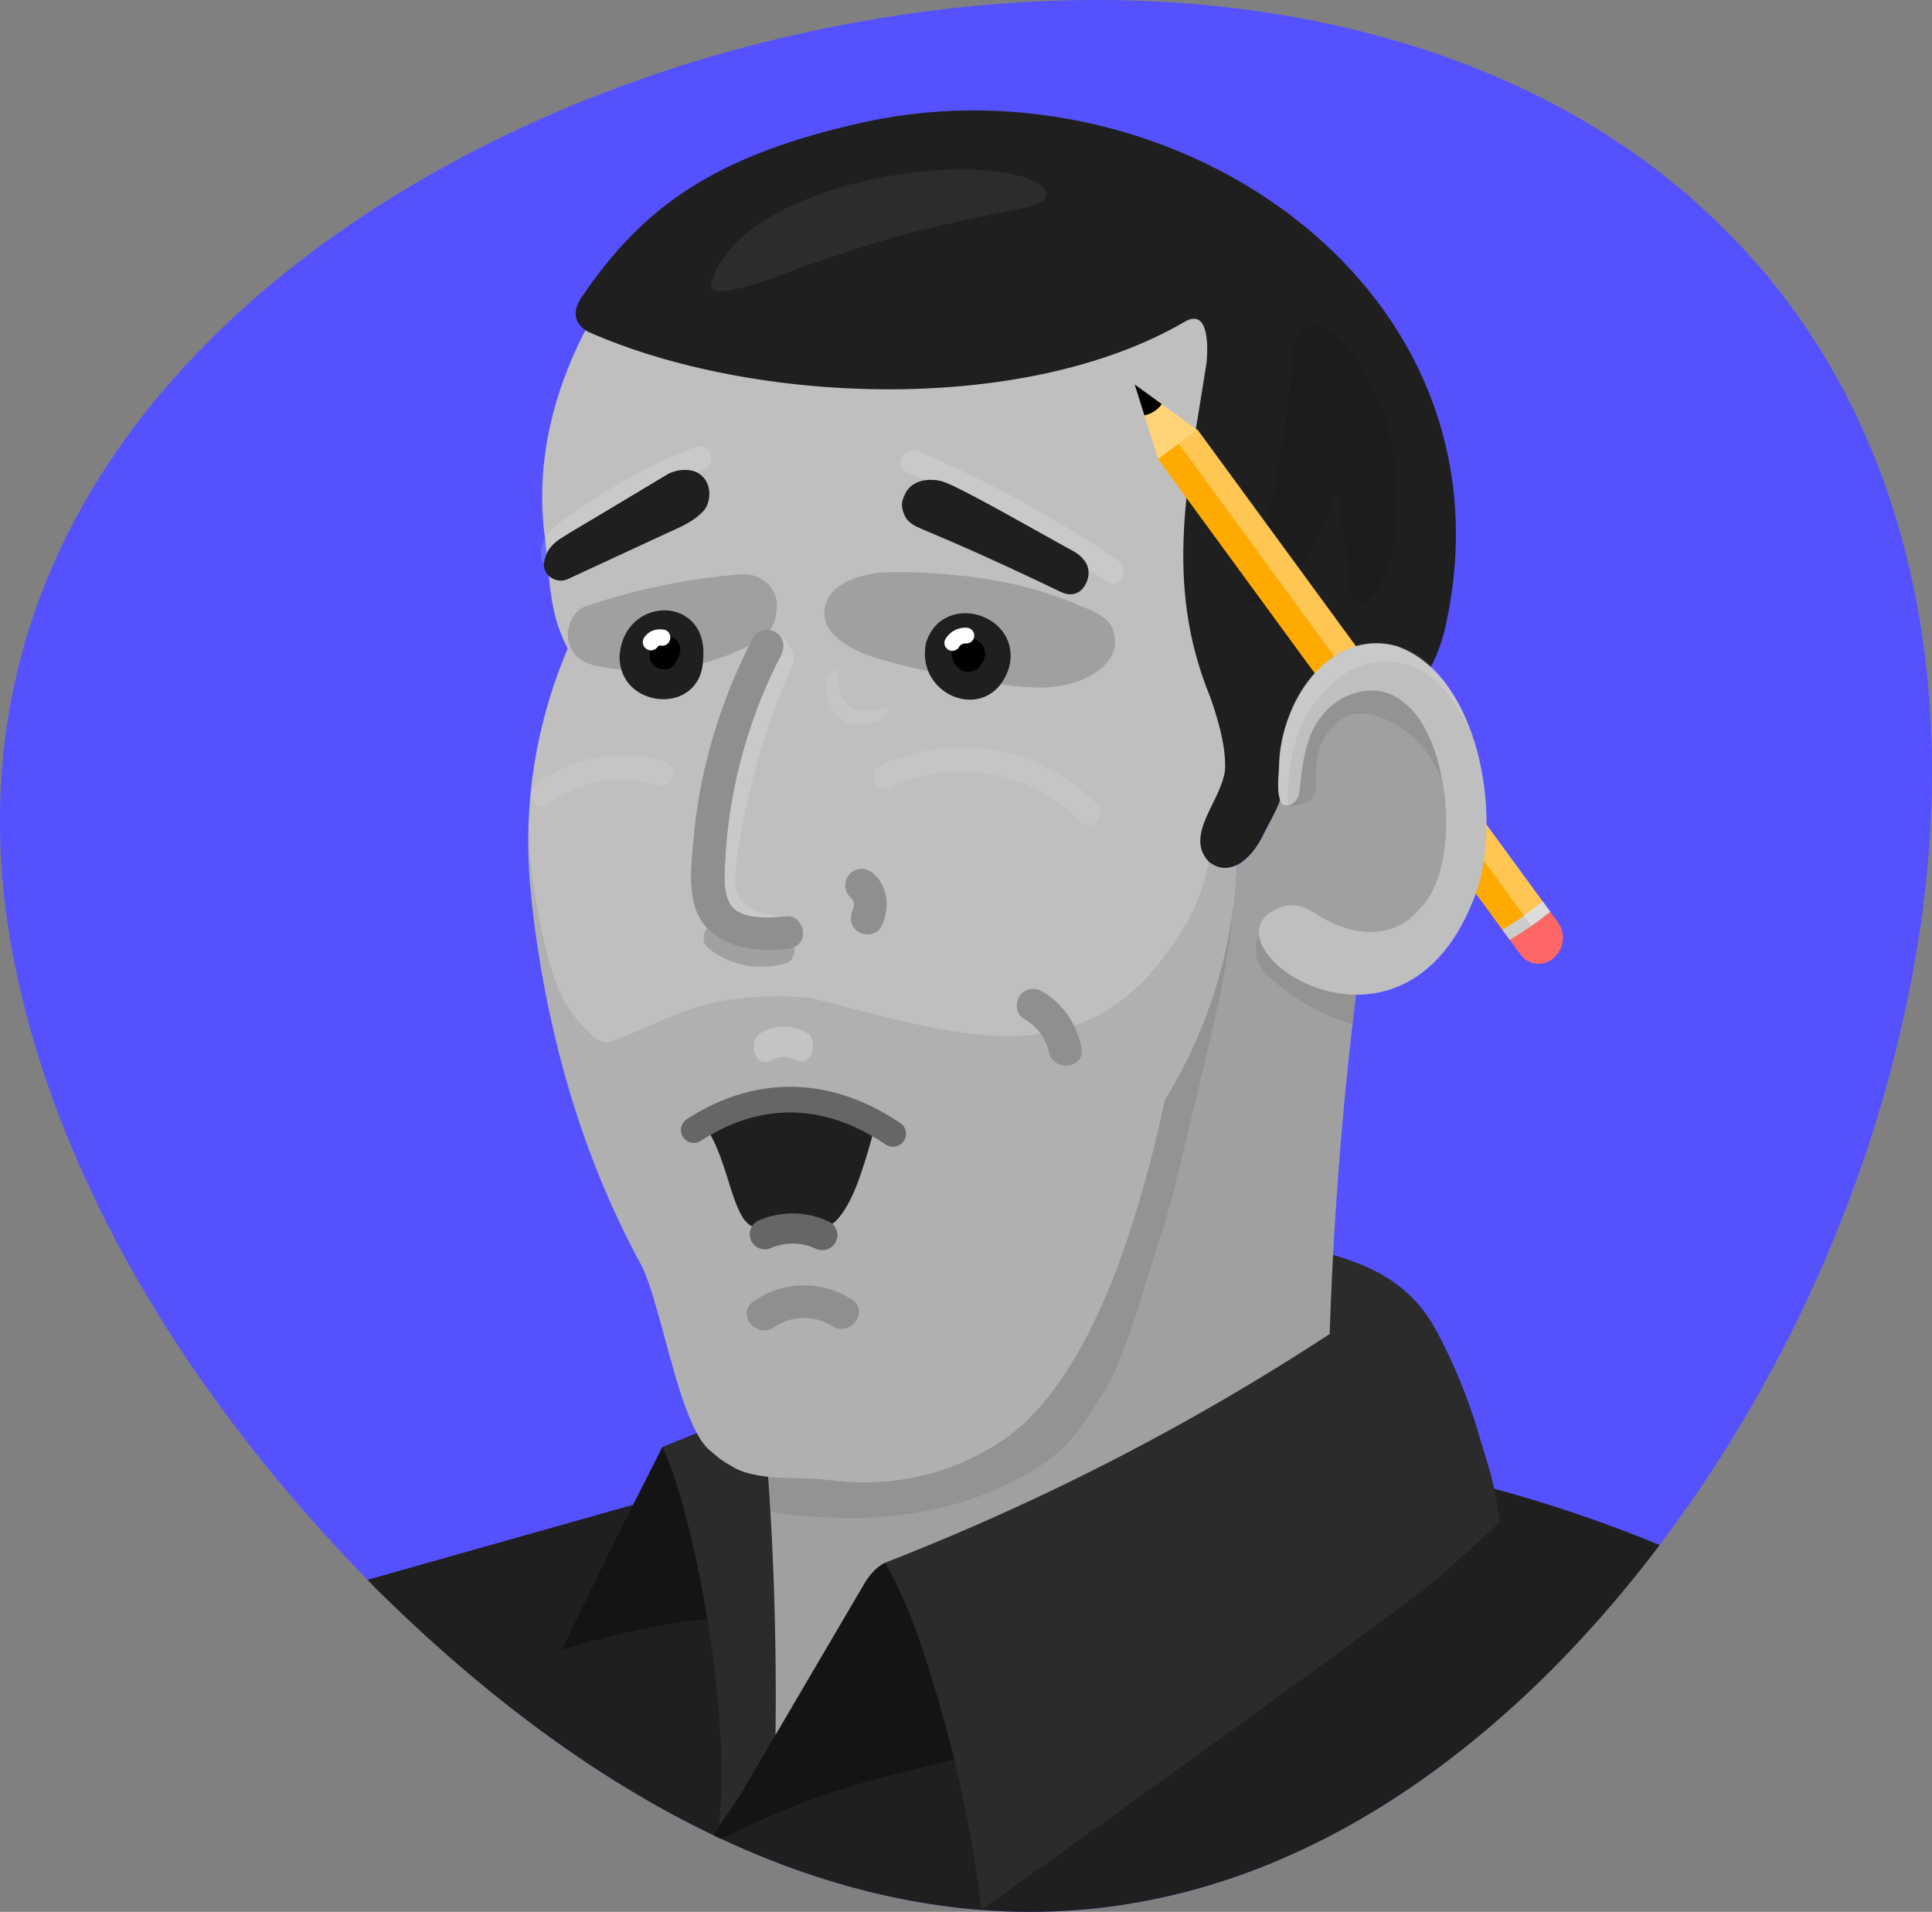 <svg xmlns="http://www.w3.org/2000/svg" viewBox="0 0 904.16 894.69"><rect x="0" y="0" width="904.16" height="894.69" fill="#808080" stroke="none"/><defs><style>.cls-1{isolation:isolate;}.cls-2{fill:#5551ff;}.cls-3{fill:#1f1f1f;}.cls-4{fill:#141414;}.cls-5{fill:#2b2b2b;}.cls-6{fill:#a0a0a0;}.cls-7{opacity:0.08;}.cls-8{fill:#bfbfbf;}.cls-9{fill:#666;}.cls-10,.cls-14{fill:#8f8f8f;}.cls-11,.cls-12,.cls-13,.cls-16,.cls-21{fill:#fff;}.cls-11,.cls-15{opacity:0.1;}.cls-12{opacity:0.15;}.cls-14{opacity:0.66;mix-blend-mode:multiply;}.cls-16{opacity:0.06;}.cls-17{fill:#ff6766;}.cls-18{fill:#ffd476;}.cls-19{fill:#fa0;}.cls-20{fill:#ccc;}.cls-21{opacity:0.33;}.cls-22{fill:#c4c4c4;}</style></defs><g class="cls-1"><g id="mr_wolpe" data-name="mr wolpe"><path id="bg_shield" data-name="bg shield" class="cls-2" d="M947.64,507.25C930,613.42,884.52,710.33,827.24,786.11a573.15,573.15,0,0,1-49.93,57.79c-81.1,81.18-174.38,122.55-274.67,112.36-39.42-4-77.77-15.45-114.72-32.71-.26-.12-3.61-1.72-3.64-1.72C328.61,895.19,276.14,855.38,228,807.94q-2.75-2.76-5.46-5.55C144.94,722.86,79.71,623,57.64,515.26,35.05,404.83,66.88,304.34,148,223.05,227.94,142.51,357.17,81.16,502.64,66.26s274.7,23.36,354.65,103.88C938.4,249.91,970.23,371.92,947.64,507.25Z" transform="translate(-50.56 -63.09)"/><g id="head"><g id="shirt"><path id="shoulders" class="cls-3" d="M827.24,786.11a573.15,573.15,0,0,1-49.93,57.79c-81.1,81.18-174.38,122.55-274.67,112.36-39.42-4-77.77-15.45-114.72-32.71-.26-.12-3.61-1.72-3.64-1.72C328.61,895.19,276.14,855.38,228,807.94q-2.75-2.76-5.46-5.55L266,790.11q40.46-11.43,80.92-22.84h0c7.6-15.08,13.35-26.35,13.66-27v0c14-5.65,30.55-12.42,46.6-19,0,0,0,.09,0,.14,39.74-15.29,197-85.75,267.25-71,20,5.79,37,14.67,48.09,35.07a255.88,255.88,0,0,1,18.79,44.72q3.07,10.18,6.14,20.37v0c.86,2.93,1.62,6.1,2.29,9.17A645.76,645.76,0,0,1,827.24,786.11Z" transform="translate(-50.56 -63.09)"/><path id="right_collar_shadow" data-name="right collar shadow" class="cls-4" d="M381.56,820.68a290.92,290.92,0,0,0-31.66,5q-18.37,3.89-36.28,9.49c7.93-17.21,22.48-46.4,33.3-67.86h0c7.6-15.08,13.35-26.35,13.66-27,3.12,6.2,6.55,16.12,9.9,28.37A523.27,523.27,0,0,1,381.56,820.68Z" transform="translate(-50.56 -63.09)"/><path id="right_collar" data-name="right collar" class="cls-5" d="M413.48,875q-8.7,14.79-17.39,29.6c-2.84,4.12-5.66,8.25-8.5,12.38l-.52-.24c.06-.35.11-.74.15-1.19,2.76-26.21-.27-61.94-5.66-94.83a523.27,523.27,0,0,0-11.07-52c-3.35-12.25-6.78-22.17-9.9-28.37v0c14-5.65,30.55-12.42,46.6-19,0,0,0,.09,0,.14q.63,6.57,1.18,13.13,3,34.95,4.28,70c0,.75,0,1.5,0,2.25a8.61,8.61,0,0,0,.16,1.8Q413.9,841.79,413.48,875Z" transform="translate(-50.56 -63.09)"/><path id="left_collar" data-name="left collar" class="cls-5" d="M752.56,775.32s-29.11,27.14-40.18,35.25l-39.54,29c-40.09,29.37-124,89.62-152.88,110.05-6.29,4.44-10,7-10.15,7-.29-2.55-.59-5.12-.93-7.7a578.6,578.6,0,0,0-11.79-62.47c-2.52-10.32-5.28-20.48-8.2-30.31-3.7-12.44-7.52-24.81-12.29-36.81a198.38,198.38,0,0,0-9.41-20.45q-1.2-2.25-2.54-4.41l.24-.12,1.59-.62q27.07-10.56,53.56-22.53l1.31-.59q10.62-4.82,21.14-9.86c1.3-.61,2.59-1.23,3.88-1.86q10.62-5.11,21.12-10.48a1139.52,1139.52,0,0,0,99.22-57q3.09-2,6.15-4,.6-18.45,1.59-36.89c20,5.79,37,14.67,48.09,35.07a255.88,255.88,0,0,1,18.79,44.72q3.07,10.18,6.14,20.37v0c.86,2.93,1.62,6.1,2.29,9.17C751.53,768,752.56,775.32,752.56,775.32Z" transform="translate(-50.56 -63.09)"/><path id="left_collar_shadow" data-name="left collar shadow" class="cls-4" d="M497.09,886.43c-17.57,4.48-35.33,8.64-52.66,14-17,5.22-33.4,12.16-49.48,19.8l-2.26,1.08c-1.29.62-3,1.45-4.77,2.28l-.77-.36c-.77-.35-1.53-.71-2.29-1.08a7.42,7.42,0,0,1,1.33-3.12l.31-.46,1.09-1.59c2.84-4.13,5.66-8.26,8.5-12.38q8.7-14.8,17.39-29.6,20.83-35.48,41.69-71a27.62,27.62,0,0,1,6.81-7.88,15.85,15.85,0,0,1,2.67-1.68q1.34,2.16,2.54,4.41a198.38,198.38,0,0,1,9.41,20.45c4.77,12,8.59,24.37,12.29,36.81C491.81,866,494.57,876.11,497.09,886.43Z" transform="translate(-50.56 -63.09)"/></g><path id="neck" class="cls-6" d="M711.82,368.64C685,353.21,656,379.36,651.4,406.5c-2.86,10.5-2.49,21.87-2.37,32.3-5.16,10.05-9.42,23.56-19.61,29.23a228,228,0,0,1-33.75,110c-10.82,49.64-32.88,95.8-76.86,124.75C477.49,730.32,450,717.1,407.18,719.32A1462.42,1462.42,0,0,1,413.48,875q20.83-35.48,41.69-71c2.25-3.78,5.49-7.54,9.48-9.56,0,0,0,0,0,0A1127.94,1127.94,0,0,0,672.86,687.37a1763.32,1763.32,0,0,1,39.5-318.43Z" transform="translate(-50.56 -63.09)"/><path id="chin_shadow" data-name="chin shadow" class="cls-7" d="M627.8,487c-1.61,19.86-5.58,39.61-10.07,58.95-3.8,16.41-7.82,32.78-11.75,49.16-3.62,15.13-7,30.36-11.88,45.14-5.22,15.79-17.17,58.45-25.91,72.67-8.91,14.5-16.54,26.32-28.25,34.36-25,17.18-55.54,25.45-85.7,26.13-1.06,0-2.12,0-3.17,0-13.58.07-26.43-.43-39.76-3,0,0-1.09-15.58-1.1-15.63,1-.39,18.71-.24,27.14.89a123.73,123.73,0,0,0,17.24,1.12,115,115,0,0,0,63.22-19c44-28.95,67-110.14,77.86-159.78A227.15,227.15,0,0,0,627.8,487Z" transform="translate(-50.56 -63.09)"/><g id="face"><path id="face-2" data-name="face" class="cls-8" d="M686.87,219.69c-9.54-41-43-68.63-81.36-81.85C548.05,118,486,111.7,439.14,125.08c-49.48,14.12-90.64,46.71-114.57,92.5q-2.83,5.41-5.34,11.08c-11.9,26.93-17.55,55.8-13.76,85.23,1,7.55,1.44,14.92,2.28,22.15h0c.16,1.49.35,3,.56,4.44h0c0,.25.07.51.11.76h0c.32,2.18.7,4.34,1.15,6.5h0a70,70,0,0,0,5.34,16.13c.44.92.91,1.82,1.37,2.73A230,230,0,0,0,299,480.83c.51,5.55,1.16,11.08,1.89,16.56,7.31,54.56,23,108.48,49.39,157,9.54,17.56,17.55,73.17,31.7,86.75l.09.08c1.85,1.61,3.73,3.17,5.66,4.7,0,0,0,0,.08.06a45.68,45.68,0,0,0,4.67,2.92c4.09,2.69,9.1,4.1,14.5,4.88,1,.14,2,.27,3.1.37,9.51,1,19.85.39,28.28,1.52a123.73,123.73,0,0,0,17.24,1.12,115,115,0,0,0,63.22-19c44-28.95,66-110.14,76.86-159.78a227.15,227.15,0,0,0,32.13-91c.15-1.16.29-2.32.41-3.48.18-1.59.35-3.18.49-4.77.06-.65.12-1.31.17-2l.18-2.34c.1-1.34.18-2.68.25-4,.05-.78.08-1.57.12-2.36h0c.1-2.24.17-4.47.2-6.71q0-1.71,0-3.42c0-7.24-.34-14.49-1-21.71-.1-1.12-.22-2.23-.34-3.35q2.18-18.51,3.22-37.14a15.59,15.59,0,0,0-3.79-10.85q.94-5.36,1.86-10.71,2.67-15.39,5.29-30.79l2.85-16.91h0c4.08-24.24,46.17-89.61,48.24-94.63A20.07,20.07,0,0,0,686.87,219.69Z" transform="translate(-50.56 -63.09)"/><path id="lower_face_shadow" data-name="lower face shadow" class="cls-7" d="M622.16,469a11.22,11.22,0,0,1-6-2.72,97.44,97.44,0,0,1-7.91,24.27c-43.9,81-104.62,58-177.66,39.7a150,150,0,0,0-42.3,1.33c-18.44,3.11-34.82,12.69-52,19.13-5.06,1.65-9.85-4.07-13.17-7.57-13.17-13.88-17.28-35-20.69-53.15-3.08-16.38-5.52-33.08-3.91-49.48l-.18-.15a230.54,230.54,0,0,0,.62,40.52c.51,5.55,1.16,11.08,1.89,16.56,7.31,54.56,23,108.48,49.39,157,9.54,17.56,17.55,73.17,31.7,86.75l.09.08c1.85,1.61,3.73,3.17,5.66,4.7,0,0,0,0,.08.06a45.68,45.68,0,0,0,4.67,2.92c4.09,2.69,9.1,4.1,14.5,4.88,1,.14,2,.27,3.1.37,9.51,1,19.85.39,28.28,1.52a123.73,123.73,0,0,0,17.24,1.12,115,115,0,0,0,63.22-19c44-28.95,66-110.14,76.86-159.78a227.15,227.15,0,0,0,32.13-91c.5-6.19,1.73-13.31,1.71-19.51C627.62,468.15,624.55,469.31,622.16,469Z" transform="translate(-50.56 -63.09)"/></g><g id="mouth"><path class="cls-3" d="M380.67,590.39c11.46,15.81,12.53,46.39,23.93,47,8.62.49,11.94-6.31,28.24-.25,9.54,3.54,17.3-14.9,20.57-24.65,4.55-13.61,6.24-21.13,6.24-21.13C433.3,573.13,408.19,576.7,380.67,590.39Z" transform="translate(-50.56 -63.09)"/><path class="cls-9" d="M435.2,648.09a7.05,7.05,0,0,1-2.91-.64,25.5,25.5,0,0,0-21-.29,7,7,0,1,1-5.63-12.91,39.44,39.44,0,0,1,32.51.39,7,7,0,0,1-2.93,13.45Z" transform="translate(-50.56 -63.09)"/><path class="cls-9" d="M468.44,599.7a6.06,6.06,0,0,1-3.39-1c-28.51-19.38-58.43-20-86.52-1.72A6,6,0,1,1,372,586.83c32-20.82,67.5-20.16,99.88,1.84a6,6,0,0,1-3.39,11Z" transform="translate(-50.56 -63.09)"/></g><path id="chin_dimple" data-name="chin dimple" class="cls-10" d="M447.51,684.32a7.51,7.51,0,0,1-7.34-.64,25,25,0,0,0-27.39.51,7.59,7.59,0,0,1-7.56.87c-4.93-2.1-7.74-8.91-2.17-12.83.67-.47,1.34-.92,2-1.33a40.9,40.9,0,0,1,42.35-.79c.62.35,1.24.73,1.85,1.12C455.09,675,452.46,682.11,447.51,684.32Z" transform="translate(-50.56 -63.09)"/><g id="dimple"><path id="dimple-2" data-name="dimple" class="cls-10" d="M541.4,555.4a22.08,22.08,0,0,0-4-8.81,26.79,26.79,0,0,0-7.9-6.94c-3.62-2.15-3.91-7.67-1.6-10.79a7.48,7.48,0,0,1,2.28-2.06h0a8.38,8.38,0,0,1,8.5.47A37.19,37.19,0,0,1,552.08,541c.2.36.4.73.59,1.1a42.81,42.81,0,0,1,4,11.23C558.71,563.06,543.42,565.1,541.4,555.4Z" transform="translate(-50.56 -63.09)"/></g><g id="cheeks"><path id="right_cheek_hilite" data-name="right cheek hilite" class="cls-11" d="M463,421.14a88.68,88.68,0,0,1,100.72,18.09c5.05,5.16-2.19,13.86-7.29,8.64a77.81,77.81,0,0,0-89.48-16.13C460.3,434.86,456.43,424.23,463,421.14Z" transform="translate(-50.56 -63.09)"/><path id="left_cheek_hilite" data-name="left cheek hilite" class="cls-11" d="M301.51,430a66.45,66.45,0,0,1,60.25-10.37c6.91,2.22,4,13.14-3,10.91a55.9,55.9,0,0,0-51.54,9.22C301.45,444.17,295.82,434.34,301.51,430Z" transform="translate(-50.56 -63.09)"/></g><g id="eyes"><path id="left_brow_hilite" data-name="left brow hilite" class="cls-12" d="M480.34,274.26a550.3,550.3,0,0,1,93.29,51c5.93,4,.92,14.19-5.1,10.09a551.38,551.38,0,0,0-93.29-51C468.54,281.49,473.66,271.4,480.34,274.26Z" transform="translate(-50.56 -63.09)"/><path id="right_brow_hilite" data-name="right brow hilite" class="cls-12" d="M303.79,323.5c-.62-6.7,2.89-11.35,8-15.33,6.34-4.93,13.13-9.33,19.91-13.61a273.21,273.21,0,0,1,43.71-22.2c6.74-2.71,11.65,7.47,4.89,10.2a286.92,286.92,0,0,0-35.62,17.32c-5.58,3.21-11,6.66-16.33,10.28-2.6,1.78-5.15,3.62-7.69,5.48-1.47,1.07-5.94,3.63-5.73,5.86C315.59,328.7,304.47,330.77,303.79,323.5Z" transform="translate(-50.56 -63.09)"/><path id="right_eye_socket" data-name="right eye socket" class="cls-6" d="M324.81,346.76A303.5,303.5,0,0,1,397,331.85c9.56-.74,17.88,6.32,17.11,15.56-.51,6.27-1.69,8.72-4.08,11.78-3.82,3.74-6.65,5-12.51,7.78a109.45,109.45,0,0,1-68,7.71c-6.49-1.4-11.82-5.12-13-12.11C315.45,356.64,318.66,348.8,324.81,346.76Z" transform="translate(-50.56 -63.09)"/><path id="left_eye_socket" data-name="left eye socket" class="cls-6" d="M437.88,343.51c3.32-6.27,10.05-9.41,18.6-11.54,5.2-1.3,11.46-1.06,16.94-1.09,6,0,12,.26,17.92.75,24.62,2,43.6,5.88,65,15.05,2.44,1,7.9,3,11.52,6.11,3,2.24,4.09,5.7,4.44,9.27,1.26,10.57-10.38,18.89-23.42,21.61-12.86,2.69-26.82.09-39.65-1.87-12.08-1.84-24-4.33-35.63-7.27-13-3.29-25.72-6.57-33.55-15.22A14.15,14.15,0,0,1,437.88,343.51Z" transform="translate(-50.56 -63.09)"/><path id="right_eyeball" data-name="right eyeball" class="cls-3" d="M340.52,370c2.14-28.87,42.29-28.56,39.05,2.05C378.6,398.25,340.05,395.09,340.52,370Z" transform="translate(-50.56 -63.09)"/><path id="left_eyeball" data-name="left eyeball" class="cls-3" d="M483.93,363.89c8.08-25.11,45.81-13,38.7,12.08C513.72,402.55,478.62,389.26,483.93,363.89Z" transform="translate(-50.56 -63.09)"/><path id="left_eyebrow" data-name="left eyebrow" class="cls-3" d="M474.3,293.91c3.17-6.29,11.21-7.22,17.21-5.55,7.68,2.14,47.41,25.1,62.11,33.08,11.21,7.14,4.27,16.16,4.27,16.16-2.25,3.61-6.46,4.53-10.58,2.63-41.42-19.87-57.69-26.24-65-29.42-3.62-1.57-6.94-3-8.58-6.91S472.43,297.61,474.3,293.91Z" transform="translate(-50.56 -63.09)"/><path id="right_eyebrow" data-name="right eyebrow" class="cls-3" d="M305.17,326.48c.71-5.33,3.64-8.8,8.09-11.61,5.56-3.51,11.27-6.79,16.91-10.17l33.18-19.89c5-2.45,11.17-2.44,14.63.12,6.21,4.32,5.14,13,2.27,16.75-5,5.67-11.61,8.15-18,11.11l-46.05,21.33C311.06,336.5,304.37,332.45,305.17,326.48Z" transform="translate(-50.56 -63.09)"/><path id="left_pupil" data-name="left pupil" d="M496.2,366.09c2.89-9.34,17.72-3.91,15,5.12C507.06,382.62,494.06,377.19,496.2,366.09Z" transform="translate(-50.56 -63.09)"/><path id="right_pupil" data-name="right pupil" d="M354.92,367.83c-.19-7.69,11.74-10,13.81-2.32.89,2.7-.85,5.41-2.05,7.7C363.07,379.93,352.17,374.94,354.92,367.83Z" transform="translate(-50.56 -63.09)"/><path id="right_eye_hilite" data-name="right eye hilite" class="cls-13" d="M352,361.47a8.89,8.89,0,0,1,3.92-3.2,9.52,9.52,0,0,1,5.78-.4c2.05.41,3,3.09,2.37,4.86a3.84,3.84,0,0,1-1.94,2.19,4.2,4.2,0,0,1-2.92.18c.61.11.71.14.29.09h-.17l-.29.05h0l-.36.17,0,0-.1.09a1.64,1.64,0,0,0-.21.25,3.82,3.82,0,0,1-6.31-4.32Z" transform="translate(-50.56 -63.09)"/><path id="left_eye_hilite" data-name="left eye hilite" class="cls-13" d="M493.12,362a10.91,10.91,0,0,1,9.7-5.16,3.69,3.69,0,0,1,0,7.38,4.92,4.92,0,0,0-.77,0h-.18c-.2,0-1,.35-1,.31a3.34,3.34,0,0,0-1.39,1.2,3.69,3.69,0,1,1-6.37-3.72Z" transform="translate(-50.56 -63.09)"/><path id="eye_corner_hilite" data-name="eye corner hilite" class="cls-11" d="M462.48,400.15c-15.52,6-25.6-1.37-24.86-18.13.15-3.24,5.2-7.42,5.05-4.14C442,393,450.72,399.41,464.74,394,467.78,392.85,465.49,399,462.48,400.15Z" transform="translate(-50.56 -63.09)"/></g><g id="nose"><path id="nose_hilite" data-name="nose hilite" class="cls-12" d="M399.52,441.94c-2.32,11.05-4.63,22.6-4.84,33.92-.22,12.37,12.31,15.07,22.23,16.28-8,.56-21,1.26-25-6.42-2.6-5.05-2.42-10.66-2.2-16.2.28-6.93.78-13.85,1.66-20.74a236.49,236.49,0,0,1,23.25-76.34c1.16-2.15,2.44-4.53,2.45-7a7.14,7.14,0,0,0-3.26-6.18l-.4-.25c5.45,2.59,10.79,10.17,7.86,15.81A325.93,325.93,0,0,0,399.52,441.94Z" transform="translate(-50.56 -63.09)"/><path id="nose_shadow" data-name="nose shadow" class="cls-6" d="M418.87,513.62a39.33,39.33,0,0,1-37.4-7.34c-2.21-1.82-2-6.11-.24-8.43a3.09,3.09,0,0,1,.33-.39l.27.28c9.8,9.61,23.28,10.47,36.31,9.63a10.81,10.81,0,0,0,4.16-1.09C422.85,509,421.48,512.82,418.87,513.62Z" transform="translate(-50.56 -63.09)"/><path id="nostril" class="cls-10" d="M449.47,483.92l-.05-.05-1.33-1.4c-2.9-3.05-2.35-8.2.71-10.88,3.37-2.95,7.85-2.18,10.88.72.44.41.85.85,1.24,1.29l.09.11a8.2,8.2,0,0,1,1.2,1.59c4.34,6.37,4.17,14.76.58,21.64-1.94,3.73-7.53,4.22-10.7,2.07-3.77-2.56-4-7-2.07-10.71-.46.87,0-.55.09-.5.05-.42.1-.83.11-1.24.13.67.12.53,0-.43A4.43,4.43,0,0,0,449.47,483.92Z" transform="translate(-50.56 -63.09)"/><path id="nostril-2" data-name="nostril" class="cls-14" d="M449.47,483.92l-.05-.05-1.33-1.4c-2.9-3.05-2.35-8.2.71-10.88,3.37-2.95,7.85-2.18,10.88.72.44.41.85.85,1.24,1.29l.09.11a8.2,8.2,0,0,1,1.2,1.59c4.34,6.37,4.17,14.76.58,21.64-1.94,3.73-7.53,4.22-10.7,2.07-3.77-2.56-4-7-2.07-10.71-.46.87,0-.55.09-.5.05-.42.1-.83.11-1.24.13.67.12.53,0-.43A4.43,4.43,0,0,0,449.47,483.92Z" transform="translate(-50.56 -63.09)"/><path id="nose-2" data-name="nose" class="cls-10" d="M426.34,500.18a7.05,7.05,0,0,1-4,6.1,10.81,10.81,0,0,1-4.16,1.09c-13,.84-26.51,0-36.31-9.63l-.27-.28c-10.27-10.44-7.51-29.1-6.36-42.17,2.89-32.87,12.74-64.76,27.94-94,1.86-3.58,7.08-4.17,10.3-2.32l.4.25a7.14,7.14,0,0,1,3.26,6.18c0,2.49-1.29,4.87-2.45,7a236.49,236.49,0,0,0-23.25,76.34c-.88,6.89-1.38,13.81-1.66,20.74-.22,5.54-.4,11.15,2.2,16.2,3.95,7.68,16.95,7,25,6.42l2.24-.16C423.36,491.71,426.59,496.4,426.34,500.18Z" transform="translate(-50.56 -63.09)"/><path id="nose-3" data-name="nose" class="cls-14" d="M426.34,500.18a7.05,7.05,0,0,1-4,6.1,10.81,10.81,0,0,1-4.16,1.09c-13,.84-26.51,0-36.31-9.63l-.27-.28c-10.27-10.44-7.51-29.1-6.36-42.17,2.89-32.87,12.74-64.76,27.94-94,1.86-3.58,7.08-4.17,10.3-2.32l.4.25a7.14,7.14,0,0,1,3.26,6.18c0,2.49-1.29,4.87-2.45,7a236.49,236.49,0,0,0-23.25,76.34c-.88,6.89-1.38,13.81-1.66,20.74-.22,5.54-.4,11.15,2.2,16.2,3.95,7.68,16.95,7,25,6.42l2.24-.16C423.36,491.71,426.59,496.4,426.34,500.18Z" transform="translate(-50.56 -63.09)"/></g><g id="hair"><path class="cls-3" d="M726.7,357.79c-1,4.08-4.48,16-9,20.72-26.41-28-68.57,2.28-66.8,45.57,2,10.85-4.17,19.89-9,29.19-4.34,9.86-15.1,21.57-25.71,13-12.28-13.3,8.43-30.56,7.74-45.43-.19-10.33-3.24-20.7-6.94-31.42-22.32-54.12-10-102.63-1.74-156.88.52-5.85,1.55-25.72-10.27-18.87-75.22,43.89-202.07,38.87-279.34,4.62-5.94-3.33-7.61-9-3.1-15.8,29-42.83,62.53-66.81,133-82.37C600.86,88.78,763.23,198.66,726.7,357.79Z" transform="translate(-50.56 -63.09)"/><path id="hair_shadow" data-name="hair shadow" class="cls-15" d="M635.52,333.58a421.86,421.86,0,0,0,18.37-86c.58-4.11,1.08-26.27,6.52-31,16.89-6.78,32.32,25.53,36.34,36.32,8.47,23.19,11.67,60.24.1,82.63-6,11.62-13.54,14.09-14.88-.57s-3.26-29.3-5.74-43.83c-5.15,18.85-14.43,38-27.2,48.67C639,348.25,631.1,347.62,635.52,333.58Z" transform="translate(-50.56 -63.09)"/><path id="hair_hilite" data-name="hair hilite" class="cls-16" d="M383.43,195.61c12.21-43.65,107.26-61.1,145.09-50,14.33,4.49,17.54,11.77-.26,15.11q-27,5.09-53.79,11.92c-17.23,4.41-34.08,10.66-51,16.24C416,192,380.1,206,383.43,195.61Z" transform="translate(-50.56 -63.09)"/></g><g id="pencil"><path id="eraser" class="cls-17" d="M779.88,508.86a12.2,12.2,0,0,1-3,3.13l-.19.14a10.35,10.35,0,0,1-14.46-2.24l-5.13-7c3.45-2,6.86-4.19,10.2-6.51,3-2.07,5.89-4.25,8.77-6.59l3.51,4.81A12.45,12.45,0,0,1,779.88,508.86Z" transform="translate(-50.56 -63.09)"/><polygon id="pencil_tip" data-name="pencil tip" class="cls-18" points="560.63 201.4 553.85 210.59 542.02 214.8 535.57 194.36 531.02 179.91 543.69 189.1 560.63 201.4"/><path id="lead_tip" data-name="lead tip" d="M594.25,252.2a13.3,13.3,0,0,1-8.12,5.26L581.58,243Z" transform="translate(-50.56 -63.09)"/><path id="pencil_body" data-name="pencil body" class="cls-19" d="M776.07,489.77c-2.88,2.34-5.79,4.52-8.77,6.59-3.34,2.32-6.75,4.49-10.2,6.51l-3.44-4.68L592.47,277.87l9.74-7.12,8.85-6.48L772.49,484.9Z" transform="translate(-50.56 -63.09)"/><path id="erase_band" data-name="erase band" class="cls-20" d="M776.07,489.77c-2.88,2.34-5.79,4.52-8.77,6.59-3.34,2.32-6.75,4.49-10.2,6.51l-3.44-4.68c3.43-2.06,6.82-4.26,10.14-6.61,2.94-2.1,5.84-4.31,8.69-6.68Z" transform="translate(-50.56 -63.09)"/><path id="pencil_hilite" data-name="pencil hilite" class="cls-21" d="M776.07,489.77c-2.88,2.34-5.79,4.52-8.77,6.59l-3.5-4.78L602.21,270.75l8.85-6.48L772.49,484.9Z" transform="translate(-50.56 -63.09)"/></g><g id="ear"><path id="outer_ear_shadow" data-name="outer ear shadow" class="cls-7" d="M685.13,528.43c-.23,1.84-.46,3.68-.67,5.52-.35,2.82-.67,5.65-1,8.48a100.51,100.51,0,0,1-40.39-23.51c-6-5.66-6.31-15.25-1.71-21.74-.12.22-.23.43-.32.64a4.8,4.8,0,0,0,.07,4.26,0,0,0,0,0,0,0C650.59,519.3,667.71,528.64,685.13,528.43Z" transform="translate(-50.56 -63.09)"/><path id="inner_ear" data-name="inner ear" class="cls-6" d="M717.53,492c-12.72,15.69-34.39,12.68-49.47,2.39-5.61-3.65-9.55-5.29-15.54-4.63-8-20.5,10.08-17.61,1.33-50,9.28-1.55,3.81-32.39,16.39-44.72,14-18.39,38.82-15.08,49.6,4.38C732.42,424.13,738.14,470.6,717.53,492Z" transform="translate(-50.56 -63.09)"/><path id="inner_ear_shadow" data-name="inner ear shadow" class="cls-7" d="M716.64,402c4.61,7.05,7,16.47,8.42,25.94A49.94,49.94,0,0,0,705.3,403h0a38.53,38.53,0,0,0-14.1-5.6c-8.81-1.52-13.26,1.79-18.58,7.84-6.41,7.28-6.44,17.9-6.06,26.44.26,5.93-6.74,8.87-12.84,8.35-.27,0-.53-.05-.79-.09l.36,0,.4-.07a6.94,6.94,0,0,0,4.94-6.06c.78-5.44,1-11.17,2.25-16.48.69-2.79,1.48-5.55,2.28-8.3a34.64,34.64,0,0,1,6.17-11.19,33.37,33.37,0,0,1,8.81-7.57c.77-.48,1.57-.92,2.38-1.33,9.83-4.95,19.26-3.16,27,2.89A41.38,41.38,0,0,1,716.64,402Z" transform="translate(-50.56 -63.09)"/><path id="outer_ear" data-name="outer ear" class="cls-8" d="M741.75,479.84c-34.7,98.18-138.57,19.78-88.82,6.94,5.54-.43,9.1,1.07,14.32,4.41,14.37,9.64,35,12.54,47.19-2.25,20.67-19.06,15.2-80.52-6.89-97.11-11.21-10-29.18-5.74-38.22,6-8.15,9.82-9.32,23.66-10.7,36-.65,4.6-5,7.91-8.36,5.11-2.66-5.48-1.15-12.33-1.09-18.26.67-28.47,23.12-63.72,54.81-55.27C743,379.07,753.41,444.79,741.75,479.84Z" transform="translate(-50.56 -63.09)"/><path id="outer_ear_hilite" data-name="outer ear hilite" class="cls-12" d="M737.47,402.71q-2.67-4.6-5.45-9.12a48.37,48.37,0,0,0-14.14-15.29,34.71,34.71,0,0,0-5.39-2.92c-.46-.2-.93-.39-1.4-.56a33.38,33.38,0,0,0-9.89-2.09,38.88,38.88,0,0,0-6.17.13c-8.1.8-15.44,4.83-21.57,10.49a60.06,60.06,0,0,0-11,13.9c-5.17,8.95-7.83,19.12-8.79,29.52,0,.48-.09,1-.12,1.43-.22,2.73-.32,5.48-.32,8.22,0,1.17,0,2.35,0,3.52l-.36,0a1.93,1.93,0,0,1-.48,0l-.26,0a2.41,2.41,0,0,1-.37-.07l-.36-.11a2.59,2.59,0,0,1-.38-.17h0a3.45,3.45,0,0,1-.41-.25,2.17,2.17,0,0,1-.39-.41,1.18,1.18,0,0,1-.17-.24.63.63,0,0,1-.13-.2,2.64,2.64,0,0,1-.2-.37c-.07-.16-.14-.32-.2-.49,0,0,0,0,0,0A11.87,11.87,0,0,1,649,435c0-.39-.08-.78-.1-1.17,0-.11,0-.22,0-.33,0-.32,0-.64,0-.95,0-1.07,0-2.14,0-3.2q0-1.15,0-2.31c0-1,0-1.94.1-2.9,0-.54,0-1.07.09-1.61s.08-1.24.14-1.86.08-1,.14-1.53.11-1.24.19-1.86.15-1.25.24-1.88c0,0,0-.07,0-.11.07-.46.13-.92.21-1.38s.12-.85.2-1.27c.1-.64.21-1.28.34-1.92.26-1.41.56-2.82.89-4.21.24-1,.51-2,.79-3,.15-.56.31-1.12.48-1.67s.29-1,.46-1.48.36-1.15.56-1.71a1.43,1.43,0,0,1,.09-.27c.17-.51.35-1,.54-1.52,0-.1.07-.19.1-.28.45-1.22.93-2.42,1.44-3.62,5.27-12.39,14.83-21,25.85-26.11A30.23,30.23,0,0,1,694.5,364c.45,0,.9,0,1.34,0H696q.31,0,.63,0l.32,0,.38,0,.62.06.62.07c.45.05.9.11,1.34.19s.89.15,1.33.24l.66.14.71.16.86.22.57.16.61.18.35.11.18.05,1.08.37.82.31.87.34.36.15.41.18c.45.2.9.4,1.34.62s.88.44,1.31.67l.5.27.54.3h0c.44.24.87.5,1.3.77s.85.54,1.27.83a41.45,41.45,0,0,1,5.34,4.35c6.67,6.37,11.78,15,15.53,23.75C736.38,400,736.94,401.34,737.47,402.71Z" transform="translate(-50.56 -63.09)"/></g></g><path id="upper_lip_hilite" data-name="upper lip hilite" class="cls-22" d="M406.13,546.76c7.38-4.28,14.75-4.29,22.17-.21,2.83,1.56,3.44,6.8,2,9.88-1.7,3.7-4.9,4.15-7.73,2.59a11,11,0,0,0-10.76.21c-2.81,1.63-6.06,1.06-7.73-2.59C402.67,553.51,403.33,548.39,406.13,546.76Z" transform="translate(-50.56 -63.09)"/></g></g></svg>